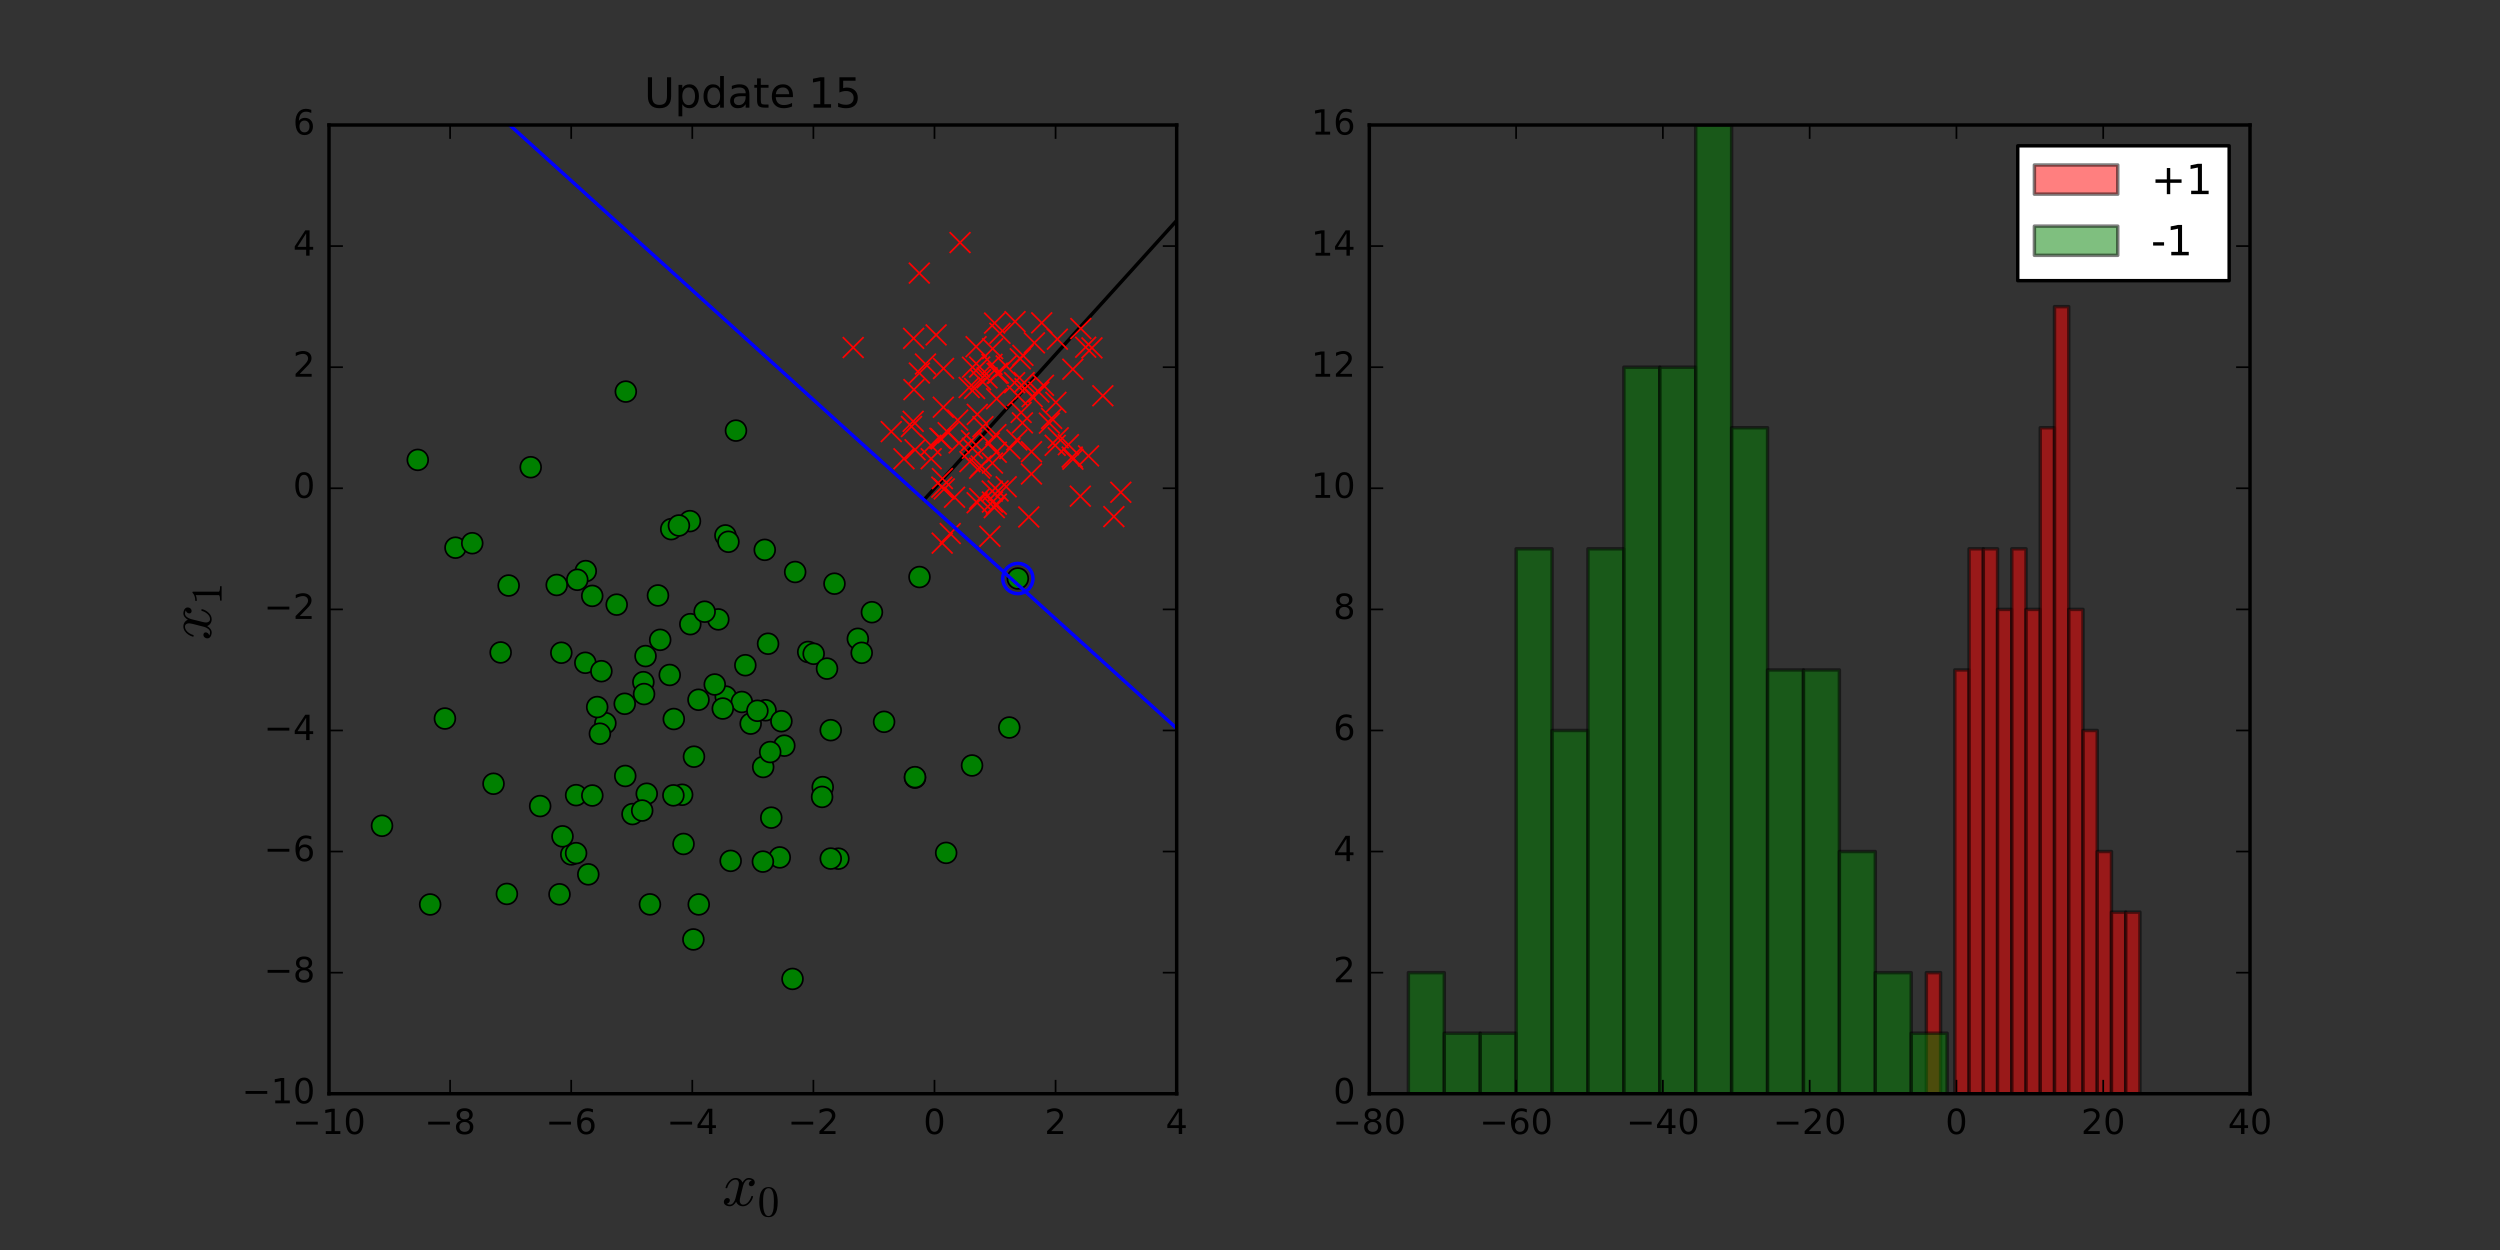 <?xml version="1.0" encoding="utf-8" standalone="no"?>
<!DOCTYPE svg PUBLIC "-//W3C//DTD SVG 1.1//EN"
  "http://www.w3.org/Graphics/SVG/1.1/DTD/svg11.dtd">
<!-- Created with matplotlib (http://matplotlib.org/) -->
<svg height="360pt" version="1.1" viewBox="0 0 720 360" width="720pt" xmlns="http://www.w3.org/2000/svg" xmlns:xlink="http://www.w3.org/1999/xlink">
 <rect x="0" y="0" width="720" height="360" fill="#333333" stroke="none"/>
 <defs>
  <style type="text/css">
*{stroke-linecap:butt;stroke-linejoin:round;stroke-miterlimit:100000;}
  </style>
 </defs>
 <g id="figure_1">
  <g id="patch_1">
   <path d="M 0 360 
L 720 360 
L 720 0 
L 0 0 
L 0 360 
z
" style="fill:none;"/>
  </g>
  <g id="axes_1">
   <g id="patch_2">
    <path d="M 94.756 315 
L 338.881 315 
L 338.881 36 
L 94.756 36 
L 94.756 315 
z
" style="fill:none;"/>
   </g>
   <g id="patch_3">
    <path clip-path="url(#p49ae81eedd)" d="M 293.137 170.967 
C 294.293 170.967 295.402 170.508 296.219 169.69 
C 297.037 168.873 297.496 167.764 297.496 166.607 
C 297.496 165.451 297.037 164.342 296.219 163.525 
C 295.402 162.707 294.293 162.248 293.137 162.248 
C 291.98 162.248 290.872 162.707 290.054 163.525 
C 289.237 164.342 288.777 165.451 288.777 166.607 
C 288.777 167.764 289.237 168.873 290.054 169.69 
C 290.872 170.508 291.98 170.967 293.137 170.967 
L 293.137 170.967 
z
" style="fill:none;stroke:#0000ff;stroke-linejoin:miter;"/>
   </g>
   <g id="patch_4">
    <path clip-path="url(#p49ae81eedd)" d="M 348.363 53.032 
L 346.147 58.081 
L 344.86 56.917 
L 266.124 143.962 
L 266.111 143.95 
L 344.847 56.906 
L 343.561 55.742 
z
" style="fill:#0000ff;stroke:#000000;stroke-linejoin:miter;"/>
   </g>
   <g id="line2d_1">
    <defs>
     <path d="M -3 3 
L 3 -3 
M -3 -3 
L 3 3 
" id="mc06a2bb509" style="stroke:#ff0000;stroke-width:0.5;"/>
    </defs>
    <g clip-path="url(#p49ae81eedd)">
     <use style="fill:#ff0000;stroke:#ff0000;stroke-width:0.5;" x="290.838" xlink:href="#mc06a2bb509" y="129.207"/>
     <use style="fill:#ff0000;stroke:#ff0000;stroke-width:0.5;" x="262.994" xlink:href="#mc06a2bb509" y="121.344"/>
     <use style="fill:#ff0000;stroke:#ff0000;stroke-width:0.5;" x="256.676" xlink:href="#mc06a2bb509" y="124.299"/>
     <use style="fill:#ff0000;stroke:#ff0000;stroke-width:0.5;" x="285.814" xlink:href="#mc06a2bb509" y="144.582"/>
     <use style="fill:#ff0000;stroke:#ff0000;stroke-width:0.5;" x="286.93" xlink:href="#mc06a2bb509" y="130.247"/>
     <use style="fill:#ff0000;stroke:#ff0000;stroke-width:0.5;" x="282.156" xlink:href="#mc06a2bb509" y="143.584"/>
     <use style="fill:#ff0000;stroke:#ff0000;stroke-width:0.5;" x="287.509" xlink:href="#mc06a2bb509" y="107.445"/>
     <use style="fill:#ff0000;stroke:#ff0000;stroke-width:0.5;" x="274.903" xlink:href="#mc06a2bb509" y="143.207"/>
     <use style="fill:#ff0000;stroke:#ff0000;stroke-width:0.5;" x="279.793" xlink:href="#mc06a2bb509" y="126.876"/>
     <use style="fill:#ff0000;stroke:#ff0000;stroke-width:0.5;" x="268.092" xlink:href="#mc06a2bb509" y="128.248"/>
     <use style="fill:#ff0000;stroke:#ff0000;stroke-width:0.5;" x="295.207" xlink:href="#mc06a2bb509" y="111.949"/>
     <use style="fill:#ff0000;stroke:#ff0000;stroke-width:0.5;" x="279.116" xlink:href="#mc06a2bb509" y="111.602"/>
     <use style="fill:#ff0000;stroke:#ff0000;stroke-width:0.5;" x="264.787" xlink:href="#mc06a2bb509" y="107.448"/>
     <use style="fill:#ff0000;stroke:#ff0000;stroke-width:0.5;" x="263.124" xlink:href="#mc06a2bb509" y="97.443"/>
     <use style="fill:#ff0000;stroke:#ff0000;stroke-width:0.5;" x="279.332" xlink:href="#mc06a2bb509" y="132.955"/>
     <use style="fill:#ff0000;stroke:#ff0000;stroke-width:0.5;" x="289.782" xlink:href="#mc06a2bb509" y="105.393"/>
     <use style="fill:#ff0000;stroke:#ff0000;stroke-width:0.5;" x="264.76" xlink:href="#mc06a2bb509" y="78.654"/>
     <use style="fill:#ff0000;stroke:#ff0000;stroke-width:0.5;" x="263.534" xlink:href="#mc06a2bb509" y="129.526"/>
     <use style="fill:#ff0000;stroke:#ff0000;stroke-width:0.5;" x="262.509" xlink:href="#mc06a2bb509" y="122.829"/>
     <use style="fill:#ff0000;stroke:#ff0000;stroke-width:0.5;" x="297.905" xlink:href="#mc06a2bb509" y="98.742"/>
     <use style="fill:#ff0000;stroke:#ff0000;stroke-width:0.5;" x="299.183" xlink:href="#mc06a2bb509" y="112.916"/>
     <use style="fill:#ff0000;stroke:#ff0000;stroke-width:0.5;" x="282.386" xlink:href="#mc06a2bb509" y="109.352"/>
     <use style="fill:#ff0000;stroke:#ff0000;stroke-width:0.5;" x="276.493" xlink:href="#mc06a2bb509" y="69.856"/>
     <use style="fill:#ff0000;stroke:#ff0000;stroke-width:0.5;" x="293.101" xlink:href="#mc06a2bb509" y="113.943"/>
     <use style="fill:#ff0000;stroke:#ff0000;stroke-width:0.5;" x="286.819" xlink:href="#mc06a2bb509" y="125.177"/>
     <use style="fill:#ff0000;stroke:#ff0000;stroke-width:0.5;" x="268.176" xlink:href="#mc06a2bb509" y="132.114"/>
     <use style="fill:#ff0000;stroke:#ff0000;stroke-width:0.5;" x="285.08" xlink:href="#mc06a2bb509" y="154.45"/>
     <use style="fill:#ff0000;stroke:#ff0000;stroke-width:0.5;" x="270.685" xlink:href="#mc06a2bb509" y="126.215"/>
     <use style="fill:#ff0000;stroke:#ff0000;stroke-width:0.5;" x="308.792" xlink:href="#mc06a2bb509" y="131.637"/>
     <use style="fill:#ff0000;stroke:#ff0000;stroke-width:0.5;" x="311.28" xlink:href="#mc06a2bb509" y="94.626"/>
     <use style="fill:#ff0000;stroke:#ff0000;stroke-width:0.5;" x="314.478" xlink:href="#mc06a2bb509" y="100.197"/>
     <use style="fill:#ff0000;stroke:#ff0000;stroke-width:0.5;" x="263.21" xlink:href="#mc06a2bb509" y="112.207"/>
     <use style="fill:#ff0000;stroke:#ff0000;stroke-width:0.5;" x="273.668" xlink:href="#mc06a2bb509" y="153.659"/>
     <use style="fill:#ff0000;stroke:#ff0000;stroke-width:0.5;" x="289.781" xlink:href="#mc06a2bb509" y="140.191"/>
     <use style="fill:#ff0000;stroke:#ff0000;stroke-width:0.5;" x="271.672" xlink:href="#mc06a2bb509" y="117.286"/>
     <use style="fill:#ff0000;stroke:#ff0000;stroke-width:0.5;" x="282.138" xlink:href="#mc06a2bb509" y="134.828"/>
     <use style="fill:#ff0000;stroke:#ff0000;stroke-width:0.5;" x="308.973" xlink:href="#mc06a2bb509" y="106.335"/>
     <use style="fill:#ff0000;stroke:#ff0000;stroke-width:0.5;" x="304.755" xlink:href="#mc06a2bb509" y="126.086"/>
     <use style="fill:#ff0000;stroke:#ff0000;stroke-width:0.5;" x="292.206" xlink:href="#mc06a2bb509" y="110.21"/>
     <use style="fill:#ff0000;stroke:#ff0000;stroke-width:0.5;" x="302.229" xlink:href="#mc06a2bb509" y="121.869"/>
     <use style="fill:#ff0000;stroke:#ff0000;stroke-width:0.5;" x="271.735" xlink:href="#mc06a2bb509" y="106.119"/>
     <use style="fill:#ff0000;stroke:#ff0000;stroke-width:0.5;" x="271.931" xlink:href="#mc06a2bb509" y="140.81"/>
     <use style="fill:#ff0000;stroke:#ff0000;stroke-width:0.5;" x="271.348" xlink:href="#mc06a2bb509" y="156.424"/>
     <use style="fill:#ff0000;stroke:#ff0000;stroke-width:0.5;" x="281.458" xlink:href="#mc06a2bb509" y="119.339"/>
     <use style="fill:#ff0000;stroke:#ff0000;stroke-width:0.5;" x="280.691" xlink:href="#mc06a2bb509" y="111.888"/>
     <use style="fill:#ff0000;stroke:#ff0000;stroke-width:0.5;" x="294.969" xlink:href="#mc06a2bb509" y="110.179"/>
     <use style="fill:#ff0000;stroke:#ff0000;stroke-width:0.5;" x="286.954" xlink:href="#mc06a2bb509" y="145.2"/>
     <use style="fill:#ff0000;stroke:#ff0000;stroke-width:0.5;" x="284.265" xlink:href="#mc06a2bb509" y="108.834"/>
     <use style="fill:#ff0000;stroke:#ff0000;stroke-width:0.5;" x="300.515" xlink:href="#mc06a2bb509" y="110.966"/>
     <use style="fill:#ff0000;stroke:#ff0000;stroke-width:0.5;" x="294.457" xlink:href="#mc06a2bb509" y="121.789"/>
     <use style="fill:#ff0000;stroke:#ff0000;stroke-width:0.5;" x="269.603" xlink:href="#mc06a2bb509" y="96.456"/>
     <use style="fill:#ff0000;stroke:#ff0000;stroke-width:0.5;" x="313.495" xlink:href="#mc06a2bb509" y="131.299"/>
     <use style="fill:#ff0000;stroke:#ff0000;stroke-width:0.5;" x="287.981" xlink:href="#mc06a2bb509" y="96.002"/>
     <use style="fill:#ff0000;stroke:#ff0000;stroke-width:0.5;" x="311.127" xlink:href="#mc06a2bb509" y="142.895"/>
     <use style="fill:#ff0000;stroke:#ff0000;stroke-width:0.5;" x="286.452" xlink:href="#mc06a2bb509" y="93.045"/>
     <use style="fill:#ff0000;stroke:#ff0000;stroke-width:0.5;" x="286.351" xlink:href="#mc06a2bb509" y="146.187"/>
     <use style="fill:#ff0000;stroke:#ff0000;stroke-width:0.5;" x="271.402" xlink:href="#mc06a2bb509" y="137.832"/>
     <use style="fill:#ff0000;stroke:#ff0000;stroke-width:0.5;" x="285.883" xlink:href="#mc06a2bb509" y="100.419"/>
     <use style="fill:#ff0000;stroke:#ff0000;stroke-width:0.5;" x="273.067" xlink:href="#mc06a2bb509" y="124.618"/>
     <use style="fill:#ff0000;stroke:#ff0000;stroke-width:0.5;" x="284.87" xlink:href="#mc06a2bb509" y="127.6"/>
     <use style="fill:#ff0000;stroke:#ff0000;stroke-width:0.5;" x="275.825" xlink:href="#mc06a2bb509" y="120.989"/>
     <use style="fill:#ff0000;stroke:#ff0000;stroke-width:0.5;" x="283.079" xlink:href="#mc06a2bb509" y="122.877"/>
     <use style="fill:#ff0000;stroke:#ff0000;stroke-width:0.5;" x="287.161" xlink:href="#mc06a2bb509" y="107.515"/>
     <use style="fill:#ff0000;stroke:#ff0000;stroke-width:0.5;" x="282.585" xlink:href="#mc06a2bb509" y="134.203"/>
     <use style="fill:#ff0000;stroke:#ff0000;stroke-width:0.5;" x="280.07" xlink:href="#mc06a2bb509" y="129.11"/>
     <use style="fill:#ff0000;stroke:#ff0000;stroke-width:0.5;" x="303.894" xlink:href="#mc06a2bb509" y="128.257"/>
     <use style="fill:#ff0000;stroke:#ff0000;stroke-width:0.5;" x="292.858" xlink:href="#mc06a2bb509" y="126.697"/>
     <use style="fill:#ff0000;stroke:#ff0000;stroke-width:0.5;" x="292.329" xlink:href="#mc06a2bb509" y="92.633"/>
     <use style="fill:#ff0000;stroke:#ff0000;stroke-width:0.5;" x="285.69" xlink:href="#mc06a2bb509" y="104.939"/>
     <use style="fill:#ff0000;stroke:#ff0000;stroke-width:0.5;" x="300.009" xlink:href="#mc06a2bb509" y="92.979"/>
     <use style="fill:#ff0000;stroke:#ff0000;stroke-width:0.5;" x="276.226" xlink:href="#mc06a2bb509" y="127.561"/>
     <use style="fill:#ff0000;stroke:#ff0000;stroke-width:0.5;" x="304.098" xlink:href="#mc06a2bb509" y="115.874"/>
     <use style="fill:#ff0000;stroke:#ff0000;stroke-width:0.5;" x="287.448" xlink:href="#mc06a2bb509" y="141.392"/>
     <use style="fill:#ff0000;stroke:#ff0000;stroke-width:0.5;" x="285.756" xlink:href="#mc06a2bb509" y="141.431"/>
     <use style="fill:#ff0000;stroke:#ff0000;stroke-width:0.5;" x="281.11" xlink:href="#mc06a2bb509" y="99.849"/>
     <use style="fill:#ff0000;stroke:#ff0000;stroke-width:0.5;" x="294.079" xlink:href="#mc06a2bb509" y="118.782"/>
     <use style="fill:#ff0000;stroke:#ff0000;stroke-width:0.5;" x="282.137" xlink:href="#mc06a2bb509" y="105.707"/>
     <use style="fill:#ff0000;stroke:#ff0000;stroke-width:0.5;" x="294.597" xlink:href="#mc06a2bb509" y="102.346"/>
     <use style="fill:#ff0000;stroke:#ff0000;stroke-width:0.5;" x="304.518" xlink:href="#mc06a2bb509" y="97.681"/>
     <use style="fill:#ff0000;stroke:#ff0000;stroke-width:0.5;" x="281.409" xlink:href="#mc06a2bb509" y="144.787"/>
     <use style="fill:#ff0000;stroke:#ff0000;stroke-width:0.5;" x="297.247" xlink:href="#mc06a2bb509" y="114.238"/>
     <use style="fill:#ff0000;stroke:#ff0000;stroke-width:0.5;" x="307.694" xlink:href="#mc06a2bb509" y="128.065"/>
     <use style="fill:#ff0000;stroke:#ff0000;stroke-width:0.5;" x="287.023" xlink:href="#mc06a2bb509" y="114.84"/>
     <use style="fill:#ff0000;stroke:#ff0000;stroke-width:0.5;" x="320.79" xlink:href="#mc06a2bb509" y="148.785"/>
     <use style="fill:#ff0000;stroke:#ff0000;stroke-width:0.5;" x="293.839" xlink:href="#mc06a2bb509" y="103.332"/>
     <use style="fill:#ff0000;stroke:#ff0000;stroke-width:0.5;" x="285.827" xlink:href="#mc06a2bb509" y="133.371"/>
     <use style="fill:#ff0000;stroke:#ff0000;stroke-width:0.5;" x="271.244" xlink:href="#mc06a2bb509" y="140.297"/>
     <use style="fill:#ff0000;stroke:#ff0000;stroke-width:0.5;" x="266.539" xlink:href="#mc06a2bb509" y="104.844"/>
     <use style="fill:#ff0000;stroke:#ff0000;stroke-width:0.5;" x="297.068" xlink:href="#mc06a2bb509" y="130.088"/>
     <use style="fill:#ff0000;stroke:#ff0000;stroke-width:0.5;" x="312.671" xlink:href="#mc06a2bb509" y="99.999"/>
     <use style="fill:#ff0000;stroke:#ff0000;stroke-width:0.5;" x="296.284" xlink:href="#mc06a2bb509" y="148.89"/>
     <use style="fill:#ff0000;stroke:#ff0000;stroke-width:0.5;" x="297.059" xlink:href="#mc06a2bb509" y="136.505"/>
     <use style="fill:#ff0000;stroke:#ff0000;stroke-width:0.5;" x="322.79" xlink:href="#mc06a2bb509" y="141.768"/>
     <use style="fill:#ff0000;stroke:#ff0000;stroke-width:0.5;" x="271.052" xlink:href="#mc06a2bb509" y="126.393"/>
     <use style="fill:#ff0000;stroke:#ff0000;stroke-width:0.5;" x="280.09" xlink:href="#mc06a2bb509" y="105.764"/>
     <use style="fill:#ff0000;stroke:#ff0000;stroke-width:0.5;" x="302.877" xlink:href="#mc06a2bb509" y="120.51"/>
     <use style="fill:#ff0000;stroke:#ff0000;stroke-width:0.5;" x="260.34" xlink:href="#mc06a2bb509" y="132.13"/>
     <use style="fill:#ff0000;stroke:#ff0000;stroke-width:0.5;" x="308.993" xlink:href="#mc06a2bb509" y="132.236"/>
     <use style="fill:#ff0000;stroke:#ff0000;stroke-width:0.5;" x="245.716" xlink:href="#mc06a2bb509" y="100.091"/>
     <use style="fill:#ff0000;stroke:#ff0000;stroke-width:0.5;" x="317.617" xlink:href="#mc06a2bb509" y="113.976"/>
    </g>
   </g>
   <g id="line2d_2">
    <defs>
     <path d="M 0 3 
C 0.796 3 1.559 2.684 2.121 2.121 
C 2.684 1.559 3 0.796 3 0 
C 3 -0.796 2.684 -1.559 2.121 -2.121 
C 1.559 -2.684 0.796 -3 0 -3 
C -0.796 -3 -1.559 -2.684 -2.121 -2.121 
C -2.684 -1.559 -3 -0.796 -3 0 
C -3 0.796 -2.684 1.559 -2.121 2.121 
C -1.559 2.684 -0.796 3 0 3 
z
" id="m5d8ce34bbf" style="stroke:#000000;stroke-width:0.5;"/>
    </defs>
    <g clip-path="url(#p49ae81eedd)">
     <use style="fill:#008000;stroke:#000000;stroke-width:0.5;" x="164.529" xlink:href="#m5d8ce34bbf" y="246.063"/>
     <use style="fill:#008000;stroke:#000000;stroke-width:0.5;" x="254.616" xlink:href="#m5d8ce34bbf" y="207.88"/>
     <use style="fill:#008000;stroke:#000000;stroke-width:0.5;" x="272.495" xlink:href="#m5d8ce34bbf" y="245.628"/>
     <use style="fill:#008000;stroke:#000000;stroke-width:0.5;" x="193.313" xlink:href="#m5d8ce34bbf" y="152.393"/>
     <use style="fill:#008000;stroke:#000000;stroke-width:0.5;" x="198.704" xlink:href="#m5d8ce34bbf" y="150.086"/>
     <use style="fill:#008000;stroke:#000000;stroke-width:0.5;" x="229.008" xlink:href="#m5d8ce34bbf" y="164.735"/>
     <use style="fill:#008000;stroke:#000000;stroke-width:0.5;" x="169.427" xlink:href="#m5d8ce34bbf" y="251.811"/>
     <use style="fill:#008000;stroke:#000000;stroke-width:0.5;" x="219.798" xlink:href="#m5d8ce34bbf" y="220.894"/>
     <use style="fill:#008000;stroke:#000000;stroke-width:0.5;" x="161.662" xlink:href="#m5d8ce34bbf" y="187.988"/>
     <use style="fill:#008000;stroke:#000000;stroke-width:0.5;" x="174.352" xlink:href="#m5d8ce34bbf" y="208.279"/>
     <use style="fill:#008000;stroke:#000000;stroke-width:0.5;" x="185.289" xlink:href="#m5d8ce34bbf" y="196.466"/>
     <use style="fill:#008000;stroke:#000000;stroke-width:0.5;" x="201.164" xlink:href="#m5d8ce34bbf" y="201.531"/>
     <use style="fill:#008000;stroke:#000000;stroke-width:0.5;" x="120.315" xlink:href="#m5d8ce34bbf" y="132.447"/>
     <use style="fill:#008000;stroke:#000000;stroke-width:0.5;" x="177.606" xlink:href="#m5d8ce34bbf" y="174.137"/>
     <use style="fill:#008000;stroke:#000000;stroke-width:0.5;" x="201.237" xlink:href="#m5d8ce34bbf" y="260.476"/>
     <use style="fill:#008000;stroke:#000000;stroke-width:0.5;" x="162.001" xlink:href="#m5d8ce34bbf" y="240.869"/>
     <use style="fill:#008000;stroke:#000000;stroke-width:0.5;" x="241.452" xlink:href="#m5d8ce34bbf" y="247.299"/>
     <use style="fill:#008000;stroke:#000000;stroke-width:0.5;" x="247.056" xlink:href="#m5d8ce34bbf" y="183.977"/>
     <use style="fill:#008000;stroke:#000000;stroke-width:0.5;" x="199.862" xlink:href="#m5d8ce34bbf" y="217.927"/>
     <use style="fill:#008000;stroke:#000000;stroke-width:0.5;" x="236.941" xlink:href="#m5d8ce34bbf" y="226.694"/>
     <use style="fill:#008000;stroke:#000000;stroke-width:0.5;" x="155.562" xlink:href="#m5d8ce34bbf" y="232.145"/>
     <use style="fill:#008000;stroke:#000000;stroke-width:0.5;" x="190.129" xlink:href="#m5d8ce34bbf" y="184.274"/>
     <use style="fill:#008000;stroke:#000000;stroke-width:0.5;" x="209.018" xlink:href="#m5d8ce34bbf" y="200.619"/>
     <use style="fill:#008000;stroke:#000000;stroke-width:0.5;" x="263.527" xlink:href="#m5d8ce34bbf" y="223.963"/>
     <use style="fill:#008000;stroke:#000000;stroke-width:0.5;" x="168.7" xlink:href="#m5d8ce34bbf" y="164.476"/>
     <use style="fill:#008000;stroke:#000000;stroke-width:0.5;" x="146.492" xlink:href="#m5d8ce34bbf" y="168.633"/>
     <use style="fill:#008000;stroke:#000000;stroke-width:0.5;" x="194.051" xlink:href="#m5d8ce34bbf" y="207.076"/>
     <use style="fill:#008000;stroke:#000000;stroke-width:0.5;" x="290.679" xlink:href="#m5d8ce34bbf" y="209.527"/>
     <use style="fill:#008000;stroke:#000000;stroke-width:0.5;" x="293.137" xlink:href="#m5d8ce34bbf" y="166.607"/>
     <use style="fill:#008000;stroke:#000000;stroke-width:0.5;" x="279.945" xlink:href="#m5d8ce34bbf" y="220.46"/>
     <use style="fill:#008000;stroke:#000000;stroke-width:0.5;" x="220.249" xlink:href="#m5d8ce34bbf" y="158.356"/>
     <use style="fill:#008000;stroke:#000000;stroke-width:0.5;" x="221.203" xlink:href="#m5d8ce34bbf" y="185.392"/>
     <use style="fill:#008000;stroke:#000000;stroke-width:0.5;" x="172.772" xlink:href="#m5d8ce34bbf" y="211.313"/>
     <use style="fill:#008000;stroke:#000000;stroke-width:0.5;" x="186.261" xlink:href="#m5d8ce34bbf" y="228.592"/>
     <use style="fill:#008000;stroke:#000000;stroke-width:0.5;" x="239.258" xlink:href="#m5d8ce34bbf" y="247.27"/>
     <use style="fill:#008000;stroke:#000000;stroke-width:0.5;" x="213.648" xlink:href="#m5d8ce34bbf" y="202.167"/>
     <use style="fill:#008000;stroke:#000000;stroke-width:0.5;" x="208.16" xlink:href="#m5d8ce34bbf" y="204.059"/>
     <use style="fill:#008000;stroke:#000000;stroke-width:0.5;" x="263.516" xlink:href="#m5d8ce34bbf" y="223.823"/>
     <use style="fill:#008000;stroke:#000000;stroke-width:0.5;" x="232.766" xlink:href="#m5d8ce34bbf" y="187.768"/>
     <use style="fill:#008000;stroke:#000000;stroke-width:0.5;" x="214.658" xlink:href="#m5d8ce34bbf" y="191.583"/>
     <use style="fill:#008000;stroke:#000000;stroke-width:0.5;" x="185.484" xlink:href="#m5d8ce34bbf" y="199.889"/>
     <use style="fill:#008000;stroke:#000000;stroke-width:0.5;" x="216.193" xlink:href="#m5d8ce34bbf" y="208.402"/>
     <use style="fill:#008000;stroke:#000000;stroke-width:0.5;" x="180.07" xlink:href="#m5d8ce34bbf" y="223.48"/>
     <use style="fill:#008000;stroke:#000000;stroke-width:0.5;" x="222.122" xlink:href="#m5d8ce34bbf" y="235.488"/>
     <use style="fill:#008000;stroke:#000000;stroke-width:0.5;" x="224.57" xlink:href="#m5d8ce34bbf" y="246.938"/>
     <use style="fill:#008000;stroke:#000000;stroke-width:0.5;" x="180.235" xlink:href="#m5d8ce34bbf" y="112.782"/>
     <use style="fill:#008000;stroke:#000000;stroke-width:0.5;" x="206.874" xlink:href="#m5d8ce34bbf" y="178.389"/>
     <use style="fill:#008000;stroke:#000000;stroke-width:0.5;" x="110.018" xlink:href="#m5d8ce34bbf" y="237.822"/>
     <use style="fill:#008000;stroke:#000000;stroke-width:0.5;" x="208.921" xlink:href="#m5d8ce34bbf" y="154.207"/>
     <use style="fill:#008000;stroke:#000000;stroke-width:0.5;" x="205.849" xlink:href="#m5d8ce34bbf" y="197.136"/>
     <use style="fill:#008000;stroke:#000000;stroke-width:0.5;" x="220.479" xlink:href="#m5d8ce34bbf" y="204.554"/>
     <use style="fill:#008000;stroke:#000000;stroke-width:0.5;" x="209.784" xlink:href="#m5d8ce34bbf" y="156.03"/>
     <use style="fill:#008000;stroke:#000000;stroke-width:0.5;" x="165.924" xlink:href="#m5d8ce34bbf" y="229.003"/>
     <use style="fill:#008000;stroke:#000000;stroke-width:0.5;" x="236.76" xlink:href="#m5d8ce34bbf" y="229.514"/>
     <use style="fill:#008000;stroke:#000000;stroke-width:0.5;" x="195.528" xlink:href="#m5d8ce34bbf" y="151.343"/>
     <use style="fill:#008000;stroke:#000000;stroke-width:0.5;" x="196.855" xlink:href="#m5d8ce34bbf" y="243.063"/>
     <use style="fill:#008000;stroke:#000000;stroke-width:0.5;" x="187.18" xlink:href="#m5d8ce34bbf" y="260.459"/>
     <use style="fill:#008000;stroke:#000000;stroke-width:0.5;" x="179.922" xlink:href="#m5d8ce34bbf" y="202.688"/>
     <use style="fill:#008000;stroke:#000000;stroke-width:0.5;" x="240.33" xlink:href="#m5d8ce34bbf" y="168.098"/>
     <use style="fill:#008000;stroke:#000000;stroke-width:0.5;" x="161.138" xlink:href="#m5d8ce34bbf" y="257.56"/>
     <use style="fill:#008000;stroke:#000000;stroke-width:0.5;" x="166.259" xlink:href="#m5d8ce34bbf" y="166.977"/>
     <use style="fill:#008000;stroke:#000000;stroke-width:0.5;" x="211.957" xlink:href="#m5d8ce34bbf" y="124.017"/>
     <use style="fill:#008000;stroke:#000000;stroke-width:0.5;" x="170.559" xlink:href="#m5d8ce34bbf" y="171.617"/>
     <use style="fill:#008000;stroke:#000000;stroke-width:0.5;" x="198.809" xlink:href="#m5d8ce34bbf" y="179.759"/>
     <use style="fill:#008000;stroke:#000000;stroke-width:0.5;" x="199.696" xlink:href="#m5d8ce34bbf" y="270.562"/>
     <use style="fill:#008000;stroke:#000000;stroke-width:0.5;" x="182.16" xlink:href="#m5d8ce34bbf" y="234.453"/>
     <use style="fill:#008000;stroke:#000000;stroke-width:0.5;" x="145.983" xlink:href="#m5d8ce34bbf" y="257.452"/>
     <use style="fill:#008000;stroke:#000000;stroke-width:0.5;" x="218.13" xlink:href="#m5d8ce34bbf" y="204.701"/>
     <use style="fill:#008000;stroke:#000000;stroke-width:0.5;" x="144.189" xlink:href="#m5d8ce34bbf" y="187.906"/>
     <use style="fill:#008000;stroke:#000000;stroke-width:0.5;" x="160.335" xlink:href="#m5d8ce34bbf" y="168.474"/>
     <use style="fill:#008000;stroke:#000000;stroke-width:0.5;" x="185.914" xlink:href="#m5d8ce34bbf" y="188.948"/>
     <use style="fill:#008000;stroke:#000000;stroke-width:0.5;" x="196.454" xlink:href="#m5d8ce34bbf" y="228.889"/>
     <use style="fill:#008000;stroke:#000000;stroke-width:0.5;" x="225.881" xlink:href="#m5d8ce34bbf" y="214.753"/>
     <use style="fill:#008000;stroke:#000000;stroke-width:0.5;" x="202.938" xlink:href="#m5d8ce34bbf" y="176.17"/>
     <use style="fill:#008000;stroke:#000000;stroke-width:0.5;" x="221.811" xlink:href="#m5d8ce34bbf" y="216.589"/>
     <use style="fill:#008000;stroke:#000000;stroke-width:0.5;" x="248.172" xlink:href="#m5d8ce34bbf" y="188.013"/>
     <use style="fill:#008000;stroke:#000000;stroke-width:0.5;" x="142.136" xlink:href="#m5d8ce34bbf" y="225.719"/>
     <use style="fill:#008000;stroke:#000000;stroke-width:0.5;" x="239.248" xlink:href="#m5d8ce34bbf" y="210.291"/>
     <use style="fill:#008000;stroke:#000000;stroke-width:0.5;" x="152.843" xlink:href="#m5d8ce34bbf" y="134.561"/>
     <use style="fill:#008000;stroke:#000000;stroke-width:0.5;" x="170.587" xlink:href="#m5d8ce34bbf" y="229.108"/>
     <use style="fill:#008000;stroke:#000000;stroke-width:0.5;" x="228.245" xlink:href="#m5d8ce34bbf" y="281.929"/>
     <use style="fill:#008000;stroke:#000000;stroke-width:0.5;" x="131.18" xlink:href="#m5d8ce34bbf" y="157.733"/>
     <use style="fill:#008000;stroke:#000000;stroke-width:0.5;" x="192.881" xlink:href="#m5d8ce34bbf" y="194.39"/>
     <use style="fill:#008000;stroke:#000000;stroke-width:0.5;" x="123.879" xlink:href="#m5d8ce34bbf" y="260.489"/>
     <use style="fill:#008000;stroke:#000000;stroke-width:0.5;" x="234.336" xlink:href="#m5d8ce34bbf" y="188.291"/>
     <use style="fill:#008000;stroke:#000000;stroke-width:0.5;" x="193.936" xlink:href="#m5d8ce34bbf" y="229.065"/>
     <use style="fill:#008000;stroke:#000000;stroke-width:0.5;" x="251.115" xlink:href="#m5d8ce34bbf" y="176.316"/>
     <use style="fill:#008000;stroke:#000000;stroke-width:0.5;" x="189.497" xlink:href="#m5d8ce34bbf" y="171.49"/>
     <use style="fill:#008000;stroke:#000000;stroke-width:0.5;" x="219.717" xlink:href="#m5d8ce34bbf" y="248.144"/>
     <use style="fill:#008000;stroke:#000000;stroke-width:0.5;" x="128.136" xlink:href="#m5d8ce34bbf" y="206.935"/>
     <use style="fill:#008000;stroke:#000000;stroke-width:0.5;" x="210.429" xlink:href="#m5d8ce34bbf" y="247.929"/>
     <use style="fill:#008000;stroke:#000000;stroke-width:0.5;" x="184.948" xlink:href="#m5d8ce34bbf" y="233.438"/>
     <use style="fill:#008000;stroke:#000000;stroke-width:0.5;" x="165.912" xlink:href="#m5d8ce34bbf" y="245.706"/>
     <use style="fill:#008000;stroke:#000000;stroke-width:0.5;" x="225.04" xlink:href="#m5d8ce34bbf" y="207.704"/>
     <use style="fill:#008000;stroke:#000000;stroke-width:0.5;" x="168.573" xlink:href="#m5d8ce34bbf" y="190.88"/>
     <use style="fill:#008000;stroke:#000000;stroke-width:0.5;" x="136.008" xlink:href="#m5d8ce34bbf" y="156.448"/>
     <use style="fill:#008000;stroke:#000000;stroke-width:0.5;" x="171.992" xlink:href="#m5d8ce34bbf" y="203.633"/>
     <use style="fill:#008000;stroke:#000000;stroke-width:0.5;" x="238.18" xlink:href="#m5d8ce34bbf" y="192.563"/>
     <use style="fill:#008000;stroke:#000000;stroke-width:0.5;" x="264.812" xlink:href="#m5d8ce34bbf" y="166.186"/>
     <use style="fill:#008000;stroke:#000000;stroke-width:0.5;" x="173.197" xlink:href="#m5d8ce34bbf" y="193.302"/>
    </g>
   </g>
   <g id="line2d_3">
    <path clip-path="url(#p49ae81eedd)" d="M 94.756 -11.05 
M 105.866 -1 
L 338.881 209.774 
" style="fill:none;stroke:#0000ff;stroke-linecap:square;"/>
   </g>
   <g id="patch_5">
    <path d="M 94.756 36 
L 338.881 36 
" style="fill:none;stroke:#000000;stroke-linecap:square;stroke-linejoin:miter;"/>
   </g>
   <g id="patch_6">
    <path d="M 94.756 315 
L 94.756 36 
" style="fill:none;stroke:#000000;stroke-linecap:square;stroke-linejoin:miter;"/>
   </g>
   <g id="patch_7">
    <path d="M 94.756 315 
L 338.881 315 
" style="fill:none;stroke:#000000;stroke-linecap:square;stroke-linejoin:miter;"/>
   </g>
   <g id="patch_8">
    <path d="M 338.881 315 
L 338.881 36 
" style="fill:none;stroke:#000000;stroke-linecap:square;stroke-linejoin:miter;"/>
   </g>
   <g id="matplotlib.axis_1">
    <g id="xtick_1">
     <g id="line2d_4">
      <defs>
       <path d="M 0 0 
L 0 -4 
" id="m4cae3f988d" style="stroke:#000000;stroke-width:0.5;"/>
      </defs>
      <g>
       <use style="stroke:#000000;stroke-width:0.5;" x="94.756" xlink:href="#m4cae3f988d" y="315.0"/>
      </g>
     </g>
     <g id="line2d_5">
      <defs>
       <path d="M 0 0 
L 0 4 
" id="med580fca43" style="stroke:#000000;stroke-width:0.5;"/>
      </defs>
      <g>
       <use style="stroke:#000000;stroke-width:0.5;" x="94.756" xlink:href="#med580fca43" y="36.0"/>
      </g>
     </g>
     <g id="text_1">
      <!-- −10 -->
      <defs>
       <path d="M 31.781 66.406 
Q 24.172 66.406 20.328 58.906 
Q 16.5 51.422 16.5 36.375 
Q 16.5 21.391 20.328 13.891 
Q 24.172 6.391 31.781 6.391 
Q 39.453 6.391 43.281 13.891 
Q 47.125 21.391 47.125 36.375 
Q 47.125 51.422 43.281 58.906 
Q 39.453 66.406 31.781 66.406 
M 31.781 74.219 
Q 44.047 74.219 50.516 64.516 
Q 56.984 54.828 56.984 36.375 
Q 56.984 17.969 50.516 8.266 
Q 44.047 -1.422 31.781 -1.422 
Q 19.531 -1.422 13.062 8.266 
Q 6.594 17.969 6.594 36.375 
Q 6.594 54.828 13.062 64.516 
Q 19.531 74.219 31.781 74.219 
" id="BitstreamVeraSans-Roman-30"/>
       <path d="M 10.594 35.5 
L 73.188 35.5 
L 73.188 27.203 
L 10.594 27.203 
z
" id="BitstreamVeraSans-Roman-2212"/>
       <path d="M 12.406 8.297 
L 28.516 8.297 
L 28.516 63.922 
L 10.984 60.406 
L 10.984 69.391 
L 28.422 72.906 
L 38.281 72.906 
L 38.281 8.297 
L 54.391 8.297 
L 54.391 0 
L 12.406 0 
z
" id="BitstreamVeraSans-Roman-31"/>
      </defs>
      <g transform="translate(84.203 326.598)scale(0.1 -0.1)">
       <use xlink:href="#BitstreamVeraSans-Roman-2212"/>
       <use x="83.789" xlink:href="#BitstreamVeraSans-Roman-31"/>
       <use x="147.412" xlink:href="#BitstreamVeraSans-Roman-30"/>
      </g>
     </g>
    </g>
    <g id="xtick_2">
     <g id="line2d_6">
      <g>
       <use style="stroke:#000000;stroke-width:0.5;" x="129.631" xlink:href="#m4cae3f988d" y="315.0"/>
      </g>
     </g>
     <g id="line2d_7">
      <g>
       <use style="stroke:#000000;stroke-width:0.5;" x="129.631" xlink:href="#med580fca43" y="36.0"/>
      </g>
     </g>
     <g id="text_2">
      <!-- −8 -->
      <defs>
       <path d="M 31.781 34.625 
Q 24.75 34.625 20.719 30.859 
Q 16.703 27.094 16.703 20.516 
Q 16.703 13.922 20.719 10.156 
Q 24.75 6.391 31.781 6.391 
Q 38.812 6.391 42.859 10.172 
Q 46.922 13.969 46.922 20.516 
Q 46.922 27.094 42.891 30.859 
Q 38.875 34.625 31.781 34.625 
M 21.922 38.812 
Q 15.578 40.375 12.031 44.719 
Q 8.5 49.078 8.5 55.328 
Q 8.5 64.062 14.719 69.141 
Q 20.953 74.219 31.781 74.219 
Q 42.672 74.219 48.875 69.141 
Q 55.078 64.062 55.078 55.328 
Q 55.078 49.078 51.531 44.719 
Q 48 40.375 41.703 38.812 
Q 48.828 37.156 52.797 32.312 
Q 56.781 27.484 56.781 20.516 
Q 56.781 9.906 50.312 4.234 
Q 43.844 -1.422 31.781 -1.422 
Q 19.734 -1.422 13.25 4.234 
Q 6.781 9.906 6.781 20.516 
Q 6.781 27.484 10.781 32.312 
Q 14.797 37.156 21.922 38.812 
M 18.312 54.391 
Q 18.312 48.734 21.844 45.562 
Q 25.391 42.391 31.781 42.391 
Q 38.141 42.391 41.719 45.562 
Q 45.312 48.734 45.312 54.391 
Q 45.312 60.062 41.719 63.234 
Q 38.141 66.406 31.781 66.406 
Q 25.391 66.406 21.844 63.234 
Q 18.312 60.062 18.312 54.391 
" id="BitstreamVeraSans-Roman-38"/>
      </defs>
      <g transform="translate(122.26 326.598)scale(0.1 -0.1)">
       <use xlink:href="#BitstreamVeraSans-Roman-2212"/>
       <use x="83.789" xlink:href="#BitstreamVeraSans-Roman-38"/>
      </g>
     </g>
    </g>
    <g id="xtick_3">
     <g id="line2d_8">
      <g>
       <use style="stroke:#000000;stroke-width:0.5;" x="164.506" xlink:href="#m4cae3f988d" y="315.0"/>
      </g>
     </g>
     <g id="line2d_9">
      <g>
       <use style="stroke:#000000;stroke-width:0.5;" x="164.506" xlink:href="#med580fca43" y="36.0"/>
      </g>
     </g>
     <g id="text_3">
      <!-- −6 -->
      <defs>
       <path d="M 33.016 40.375 
Q 26.375 40.375 22.484 35.828 
Q 18.609 31.297 18.609 23.391 
Q 18.609 15.531 22.484 10.953 
Q 26.375 6.391 33.016 6.391 
Q 39.656 6.391 43.531 10.953 
Q 47.406 15.531 47.406 23.391 
Q 47.406 31.297 43.531 35.828 
Q 39.656 40.375 33.016 40.375 
M 52.594 71.297 
L 52.594 62.312 
Q 48.875 64.062 45.094 64.984 
Q 41.312 65.922 37.594 65.922 
Q 27.828 65.922 22.672 59.328 
Q 17.531 52.734 16.797 39.406 
Q 19.672 43.656 24.016 45.922 
Q 28.375 48.188 33.594 48.188 
Q 44.578 48.188 50.953 41.516 
Q 57.328 34.859 57.328 23.391 
Q 57.328 12.156 50.688 5.359 
Q 44.047 -1.422 33.016 -1.422 
Q 20.359 -1.422 13.672 8.266 
Q 6.984 17.969 6.984 36.375 
Q 6.984 53.656 15.188 63.938 
Q 23.391 74.219 37.203 74.219 
Q 40.922 74.219 44.703 73.484 
Q 48.484 72.75 52.594 71.297 
" id="BitstreamVeraSans-Roman-36"/>
      </defs>
      <g transform="translate(157.135 326.598)scale(0.1 -0.1)">
       <use xlink:href="#BitstreamVeraSans-Roman-2212"/>
       <use x="83.789" xlink:href="#BitstreamVeraSans-Roman-36"/>
      </g>
     </g>
    </g>
    <g id="xtick_4">
     <g id="line2d_10">
      <g>
       <use style="stroke:#000000;stroke-width:0.5;" x="199.381" xlink:href="#m4cae3f988d" y="315.0"/>
      </g>
     </g>
     <g id="line2d_11">
      <g>
       <use style="stroke:#000000;stroke-width:0.5;" x="199.381" xlink:href="#med580fca43" y="36.0"/>
      </g>
     </g>
     <g id="text_4">
      <!-- −4 -->
      <defs>
       <path d="M 37.797 64.312 
L 12.891 25.391 
L 37.797 25.391 
z
M 35.203 72.906 
L 47.609 72.906 
L 47.609 25.391 
L 58.016 25.391 
L 58.016 17.188 
L 47.609 17.188 
L 47.609 0 
L 37.797 0 
L 37.797 17.188 
L 4.891 17.188 
L 4.891 26.703 
z
" id="BitstreamVeraSans-Roman-34"/>
      </defs>
      <g transform="translate(192.01 326.598)scale(0.1 -0.1)">
       <use xlink:href="#BitstreamVeraSans-Roman-2212"/>
       <use x="83.789" xlink:href="#BitstreamVeraSans-Roman-34"/>
      </g>
     </g>
    </g>
    <g id="xtick_5">
     <g id="line2d_12">
      <g>
       <use style="stroke:#000000;stroke-width:0.5;" x="234.256" xlink:href="#m4cae3f988d" y="315.0"/>
      </g>
     </g>
     <g id="line2d_13">
      <g>
       <use style="stroke:#000000;stroke-width:0.5;" x="234.256" xlink:href="#med580fca43" y="36.0"/>
      </g>
     </g>
     <g id="text_5">
      <!-- −2 -->
      <defs>
       <path d="M 19.188 8.297 
L 53.609 8.297 
L 53.609 0 
L 7.328 0 
L 7.328 8.297 
Q 12.938 14.109 22.625 23.891 
Q 32.328 33.688 34.812 36.531 
Q 39.547 41.844 41.422 45.531 
Q 43.312 49.219 43.312 52.781 
Q 43.312 58.594 39.234 62.25 
Q 35.156 65.922 28.609 65.922 
Q 23.969 65.922 18.812 64.312 
Q 13.672 62.703 7.812 59.422 
L 7.812 69.391 
Q 13.766 71.781 18.938 73 
Q 24.125 74.219 28.422 74.219 
Q 39.75 74.219 46.484 68.547 
Q 53.219 62.891 53.219 53.422 
Q 53.219 48.922 51.531 44.891 
Q 49.859 40.875 45.406 35.406 
Q 44.188 33.984 37.641 27.219 
Q 31.109 20.453 19.188 8.297 
" id="BitstreamVeraSans-Roman-32"/>
      </defs>
      <g transform="translate(226.885 326.598)scale(0.1 -0.1)">
       <use xlink:href="#BitstreamVeraSans-Roman-2212"/>
       <use x="83.789" xlink:href="#BitstreamVeraSans-Roman-32"/>
      </g>
     </g>
    </g>
    <g id="xtick_6">
     <g id="line2d_14">
      <g>
       <use style="stroke:#000000;stroke-width:0.5;" x="269.131" xlink:href="#m4cae3f988d" y="315.0"/>
      </g>
     </g>
     <g id="line2d_15">
      <g>
       <use style="stroke:#000000;stroke-width:0.5;" x="269.131" xlink:href="#med580fca43" y="36.0"/>
      </g>
     </g>
     <g id="text_6">
      <!-- 0 -->
      <g transform="translate(265.949 326.598)scale(0.1 -0.1)">
       <use xlink:href="#BitstreamVeraSans-Roman-30"/>
      </g>
     </g>
    </g>
    <g id="xtick_7">
     <g id="line2d_16">
      <g>
       <use style="stroke:#000000;stroke-width:0.5;" x="304.006" xlink:href="#m4cae3f988d" y="315.0"/>
      </g>
     </g>
     <g id="line2d_17">
      <g>
       <use style="stroke:#000000;stroke-width:0.5;" x="304.006" xlink:href="#med580fca43" y="36.0"/>
      </g>
     </g>
     <g id="text_7">
      <!-- 2 -->
      <g transform="translate(300.824 326.598)scale(0.1 -0.1)">
       <use xlink:href="#BitstreamVeraSans-Roman-32"/>
      </g>
     </g>
    </g>
    <g id="xtick_8">
     <g id="line2d_18">
      <g>
       <use style="stroke:#000000;stroke-width:0.5;" x="338.881" xlink:href="#m4cae3f988d" y="315.0"/>
      </g>
     </g>
     <g id="line2d_19">
      <g>
       <use style="stroke:#000000;stroke-width:0.5;" x="338.881" xlink:href="#med580fca43" y="36.0"/>
      </g>
     </g>
     <g id="text_8">
      <!-- 4 -->
      <g transform="translate(335.699 326.598)scale(0.1 -0.1)">
       <use xlink:href="#BitstreamVeraSans-Roman-34"/>
      </g>
     </g>
    </g>
    <g id="text_9">
     <!-- $x_0$ -->
     <defs>
      <path d="M 7.812 2.875 
Q 9.578 1.516 12.797 1.516 
Q 15.922 1.516 18.312 4.516 
Q 20.703 7.516 21.578 11.078 
L 26.125 28.812 
Q 27.203 33.641 27.203 35.406 
Q 27.203 37.891 25.812 39.75 
Q 24.422 41.609 21.922 41.609 
Q 18.75 41.609 15.969 39.625 
Q 13.188 37.641 11.281 34.594 
Q 9.375 31.547 8.594 28.422 
Q 8.406 27.781 7.812 27.781 
L 6.594 27.781 
Q 5.812 27.781 5.812 28.719 
L 5.812 29 
Q 6.781 32.719 9.125 36.25 
Q 11.469 39.797 14.859 41.984 
Q 18.266 44.188 22.125 44.188 
Q 25.781 44.188 28.734 42.234 
Q 31.688 40.281 32.906 36.922 
Q 34.625 39.984 37.281 42.078 
Q 39.938 44.188 43.109 44.188 
Q 45.266 44.188 47.5 43.422 
Q 49.75 42.672 51.172 41.109 
Q 52.594 39.547 52.594 37.203 
Q 52.594 34.672 50.953 32.828 
Q 49.312 31 46.781 31 
Q 45.172 31 44.094 32.031 
Q 43.016 33.062 43.016 34.625 
Q 43.016 36.719 44.453 38.297 
Q 45.906 39.891 47.906 40.188 
Q 46.094 41.609 42.922 41.609 
Q 39.703 41.609 37.328 38.625 
Q 34.969 35.641 33.984 31.984 
L 29.594 14.312 
Q 28.516 10.297 28.516 7.719 
Q 28.516 5.172 29.953 3.344 
Q 31.391 1.516 33.797 1.516 
Q 38.484 1.516 42.156 5.641 
Q 45.844 9.766 47.016 14.703 
Q 47.219 15.281 47.797 15.281 
L 49.031 15.281 
Q 49.422 15.281 49.656 15.016 
Q 49.906 14.75 49.906 14.406 
Q 49.906 14.312 49.812 14.109 
Q 48.391 8.156 43.844 3.516 
Q 39.312 -1.125 33.594 -1.125 
Q 29.938 -1.125 26.984 0.844 
Q 24.031 2.828 22.797 6.203 
Q 21.234 3.266 18.469 1.062 
Q 15.719 -1.125 12.594 -1.125 
Q 10.453 -1.125 8.172 -0.359 
Q 5.906 0.391 4.484 1.953 
Q 3.078 3.516 3.078 5.906 
Q 3.078 8.25 4.703 10.172 
Q 6.344 12.109 8.797 12.109 
Q 10.453 12.109 11.578 11.109 
Q 12.703 10.109 12.703 8.5 
Q 12.703 6.391 11.297 4.828 
Q 9.906 3.266 7.812 2.875 
" id="Cmmi10-78"/>
      <path d="M 25 -2.203 
Q 12.75 -2.203 8.328 7.875 
Q 3.906 17.969 3.906 31.891 
Q 3.906 40.578 5.484 48.234 
Q 7.078 55.906 11.781 61.25 
Q 16.5 66.609 25 66.609 
Q 31.594 66.609 35.781 63.375 
Q 39.984 60.156 42.188 55.047 
Q 44.391 49.953 45.188 44.109 
Q 46 38.281 46 31.891 
Q 46 23.297 44.406 15.797 
Q 42.828 8.297 38.188 3.047 
Q 33.547 -2.203 25 -2.203 
M 25 0.391 
Q 30.562 0.391 33.297 6.094 
Q 36.031 11.812 36.672 18.75 
Q 37.312 25.688 37.312 33.5 
Q 37.312 41.016 36.672 47.359 
Q 36.031 53.719 33.312 58.859 
Q 30.609 64.016 25 64.016 
Q 19.344 64.016 16.609 58.828 
Q 13.875 53.656 13.234 47.328 
Q 12.594 41.016 12.594 33.5 
Q 12.594 27.938 12.859 23 
Q 13.141 18.062 14.312 12.812 
Q 15.484 7.562 18.094 3.969 
Q 20.703 0.391 25 0.391 
" id="Cmr10-30"/>
     </defs>
     <g transform="translate(207.908 347.355)scale(0.18 -0.18)">
      <use transform="translate(0.0 0.812)" xlink:href="#Cmmi10-78"/>
      <use transform="translate(57.08 -16.194)scale(0.7)" xlink:href="#Cmr10-30"/>
     </g>
    </g>
   </g>
   <g id="matplotlib.axis_2">
    <g id="ytick_1">
     <g id="line2d_20">
      <defs>
       <path d="M 0 0 
L 4 0 
" id="m2d082b5653" style="stroke:#000000;stroke-width:0.5;"/>
      </defs>
      <g>
       <use style="stroke:#000000;stroke-width:0.5;" x="94.756" xlink:href="#m2d082b5653" y="315.0"/>
      </g>
     </g>
     <g id="line2d_21">
      <defs>
       <path d="M 0 0 
L -4 0 
" id="md6f57f0ad4" style="stroke:#000000;stroke-width:0.5;"/>
      </defs>
      <g>
       <use style="stroke:#000000;stroke-width:0.5;" x="338.881" xlink:href="#md6f57f0ad4" y="315.0"/>
      </g>
     </g>
     <g id="text_10">
      <!-- −10 -->
      <g transform="translate(69.651 317.759)scale(0.1 -0.1)">
       <use xlink:href="#BitstreamVeraSans-Roman-2212"/>
       <use x="83.789" xlink:href="#BitstreamVeraSans-Roman-31"/>
       <use x="147.412" xlink:href="#BitstreamVeraSans-Roman-30"/>
      </g>
     </g>
    </g>
    <g id="ytick_2">
     <g id="line2d_22">
      <g>
       <use style="stroke:#000000;stroke-width:0.5;" x="94.756" xlink:href="#m2d082b5653" y="280.125"/>
      </g>
     </g>
     <g id="line2d_23">
      <g>
       <use style="stroke:#000000;stroke-width:0.5;" x="338.881" xlink:href="#md6f57f0ad4" y="280.125"/>
      </g>
     </g>
     <g id="text_11">
      <!-- −8 -->
      <g transform="translate(76.013 282.884)scale(0.1 -0.1)">
       <use xlink:href="#BitstreamVeraSans-Roman-2212"/>
       <use x="83.789" xlink:href="#BitstreamVeraSans-Roman-38"/>
      </g>
     </g>
    </g>
    <g id="ytick_3">
     <g id="line2d_24">
      <g>
       <use style="stroke:#000000;stroke-width:0.5;" x="94.756" xlink:href="#m2d082b5653" y="245.25"/>
      </g>
     </g>
     <g id="line2d_25">
      <g>
       <use style="stroke:#000000;stroke-width:0.5;" x="338.881" xlink:href="#md6f57f0ad4" y="245.25"/>
      </g>
     </g>
     <g id="text_12">
      <!-- −6 -->
      <g transform="translate(76.013 248.009)scale(0.1 -0.1)">
       <use xlink:href="#BitstreamVeraSans-Roman-2212"/>
       <use x="83.789" xlink:href="#BitstreamVeraSans-Roman-36"/>
      </g>
     </g>
    </g>
    <g id="ytick_4">
     <g id="line2d_26">
      <g>
       <use style="stroke:#000000;stroke-width:0.5;" x="94.756" xlink:href="#m2d082b5653" y="210.375"/>
      </g>
     </g>
     <g id="line2d_27">
      <g>
       <use style="stroke:#000000;stroke-width:0.5;" x="338.881" xlink:href="#md6f57f0ad4" y="210.375"/>
      </g>
     </g>
     <g id="text_13">
      <!-- −4 -->
      <g transform="translate(76.013 213.134)scale(0.1 -0.1)">
       <use xlink:href="#BitstreamVeraSans-Roman-2212"/>
       <use x="83.789" xlink:href="#BitstreamVeraSans-Roman-34"/>
      </g>
     </g>
    </g>
    <g id="ytick_5">
     <g id="line2d_28">
      <g>
       <use style="stroke:#000000;stroke-width:0.5;" x="94.756" xlink:href="#m2d082b5653" y="175.5"/>
      </g>
     </g>
     <g id="line2d_29">
      <g>
       <use style="stroke:#000000;stroke-width:0.5;" x="338.881" xlink:href="#md6f57f0ad4" y="175.5"/>
      </g>
     </g>
     <g id="text_14">
      <!-- −2 -->
      <g transform="translate(76.013 178.259)scale(0.1 -0.1)">
       <use xlink:href="#BitstreamVeraSans-Roman-2212"/>
       <use x="83.789" xlink:href="#BitstreamVeraSans-Roman-32"/>
      </g>
     </g>
    </g>
    <g id="ytick_6">
     <g id="line2d_30">
      <g>
       <use style="stroke:#000000;stroke-width:0.5;" x="94.756" xlink:href="#m2d082b5653" y="140.625"/>
      </g>
     </g>
     <g id="line2d_31">
      <g>
       <use style="stroke:#000000;stroke-width:0.5;" x="338.881" xlink:href="#md6f57f0ad4" y="140.625"/>
      </g>
     </g>
     <g id="text_15">
      <!-- 0 -->
      <g transform="translate(84.393 143.384)scale(0.1 -0.1)">
       <use xlink:href="#BitstreamVeraSans-Roman-30"/>
      </g>
     </g>
    </g>
    <g id="ytick_7">
     <g id="line2d_32">
      <g>
       <use style="stroke:#000000;stroke-width:0.5;" x="94.756" xlink:href="#m2d082b5653" y="105.75"/>
      </g>
     </g>
     <g id="line2d_33">
      <g>
       <use style="stroke:#000000;stroke-width:0.5;" x="338.881" xlink:href="#md6f57f0ad4" y="105.75"/>
      </g>
     </g>
     <g id="text_16">
      <!-- 2 -->
      <g transform="translate(84.393 108.509)scale(0.1 -0.1)">
       <use xlink:href="#BitstreamVeraSans-Roman-32"/>
      </g>
     </g>
    </g>
    <g id="ytick_8">
     <g id="line2d_34">
      <g>
       <use style="stroke:#000000;stroke-width:0.5;" x="94.756" xlink:href="#m2d082b5653" y="70.875"/>
      </g>
     </g>
     <g id="line2d_35">
      <g>
       <use style="stroke:#000000;stroke-width:0.5;" x="338.881" xlink:href="#md6f57f0ad4" y="70.875"/>
      </g>
     </g>
     <g id="text_17">
      <!-- 4 -->
      <g transform="translate(84.393 73.634)scale(0.1 -0.1)">
       <use xlink:href="#BitstreamVeraSans-Roman-34"/>
      </g>
     </g>
    </g>
    <g id="ytick_9">
     <g id="line2d_36">
      <g>
       <use style="stroke:#000000;stroke-width:0.5;" x="94.756" xlink:href="#m2d082b5653" y="36.0"/>
      </g>
     </g>
     <g id="line2d_37">
      <g>
       <use style="stroke:#000000;stroke-width:0.5;" x="338.881" xlink:href="#md6f57f0ad4" y="36.0"/>
      </g>
     </g>
     <g id="text_18">
      <!-- 6 -->
      <g transform="translate(84.393 38.759)scale(0.1 -0.1)">
       <use xlink:href="#BitstreamVeraSans-Roman-36"/>
      </g>
     </g>
    </g>
    <g id="text_19">
     <!-- $x_1$ -->
     <defs>
      <path d="M 9.281 0 
L 9.281 3.516 
Q 21.781 3.516 21.781 6.688 
L 21.781 59.188 
Q 16.609 56.688 8.688 56.688 
L 8.688 60.203 
Q 20.953 60.203 27.203 66.609 
L 28.609 66.609 
Q 28.953 66.609 29.266 66.328 
Q 29.594 66.062 29.594 65.719 
L 29.594 6.688 
Q 29.594 3.516 42.094 3.516 
L 42.094 0 
z
" id="Cmr10-31"/>
     </defs>
     <g transform="translate(60.908 184.41)rotate(-90.0)scale(0.18 -0.18)">
      <use transform="translate(0.0 0.812)" xlink:href="#Cmmi10-78"/>
      <use transform="translate(57.08 -16.194)scale(0.7)" xlink:href="#Cmr10-31"/>
     </g>
    </g>
   </g>
   <g id="text_20">
    <!-- Update 15 -->
    <defs>
     <path d="M 56.203 29.594 
L 56.203 25.203 
L 14.891 25.203 
Q 15.484 15.922 20.484 11.062 
Q 25.484 6.203 34.422 6.203 
Q 39.594 6.203 44.453 7.469 
Q 49.312 8.734 54.109 11.281 
L 54.109 2.781 
Q 49.266 0.734 44.188 -0.344 
Q 39.109 -1.422 33.891 -1.422 
Q 20.797 -1.422 13.156 6.188 
Q 5.516 13.812 5.516 26.812 
Q 5.516 40.234 12.766 48.109 
Q 20.016 56 32.328 56 
Q 43.359 56 49.781 48.891 
Q 56.203 41.797 56.203 29.594 
M 47.219 32.234 
Q 47.125 39.594 43.094 43.984 
Q 39.062 48.391 32.422 48.391 
Q 24.906 48.391 20.391 44.141 
Q 15.875 39.891 15.188 32.172 
z
" id="BitstreamVeraSans-Roman-65"/>
     <path id="BitstreamVeraSans-Roman-20"/>
     <path d="M 34.281 27.484 
Q 23.391 27.484 19.188 25 
Q 14.984 22.516 14.984 16.5 
Q 14.984 11.719 18.141 8.906 
Q 21.297 6.109 26.703 6.109 
Q 34.188 6.109 38.703 11.406 
Q 43.219 16.703 43.219 25.484 
L 43.219 27.484 
z
M 52.203 31.203 
L 52.203 0 
L 43.219 0 
L 43.219 8.297 
Q 40.141 3.328 35.547 0.953 
Q 30.953 -1.422 24.312 -1.422 
Q 15.922 -1.422 10.953 3.297 
Q 6 8.016 6 15.922 
Q 6 25.141 12.172 29.828 
Q 18.359 34.516 30.609 34.516 
L 43.219 34.516 
L 43.219 35.406 
Q 43.219 41.609 39.141 45 
Q 35.062 48.391 27.688 48.391 
Q 23 48.391 18.547 47.266 
Q 14.109 46.141 10.016 43.891 
L 10.016 52.203 
Q 14.938 54.109 19.578 55.047 
Q 24.219 56 28.609 56 
Q 40.484 56 46.344 49.844 
Q 52.203 43.703 52.203 31.203 
" id="BitstreamVeraSans-Roman-61"/>
     <path d="M 8.688 72.906 
L 18.609 72.906 
L 18.609 28.609 
Q 18.609 16.891 22.844 11.734 
Q 27.094 6.594 36.625 6.594 
Q 46.094 6.594 50.344 11.734 
Q 54.594 16.891 54.594 28.609 
L 54.594 72.906 
L 64.5 72.906 
L 64.5 27.391 
Q 64.5 13.141 57.438 5.859 
Q 50.391 -1.422 36.625 -1.422 
Q 22.797 -1.422 15.734 5.859 
Q 8.688 13.141 8.688 27.391 
z
" id="BitstreamVeraSans-Roman-55"/>
     <path d="M 10.797 72.906 
L 49.516 72.906 
L 49.516 64.594 
L 19.828 64.594 
L 19.828 46.734 
Q 21.969 47.469 24.109 47.828 
Q 26.266 48.188 28.422 48.188 
Q 40.625 48.188 47.75 41.5 
Q 54.891 34.812 54.891 23.391 
Q 54.891 11.625 47.562 5.094 
Q 40.234 -1.422 26.906 -1.422 
Q 22.312 -1.422 17.547 -0.641 
Q 12.797 0.141 7.719 1.703 
L 7.719 11.625 
Q 12.109 9.234 16.797 8.062 
Q 21.484 6.891 26.703 6.891 
Q 35.156 6.891 40.078 11.328 
Q 45.016 15.766 45.016 23.391 
Q 45.016 31 40.078 35.438 
Q 35.156 39.891 26.703 39.891 
Q 22.75 39.891 18.812 39.016 
Q 14.891 38.141 10.797 36.281 
z
" id="BitstreamVeraSans-Roman-35"/>
     <path d="M 45.406 46.391 
L 45.406 75.984 
L 54.391 75.984 
L 54.391 0 
L 45.406 0 
L 45.406 8.203 
Q 42.578 3.328 38.25 0.953 
Q 33.938 -1.422 27.875 -1.422 
Q 17.969 -1.422 11.734 6.484 
Q 5.516 14.406 5.516 27.297 
Q 5.516 40.188 11.734 48.094 
Q 17.969 56 27.875 56 
Q 33.938 56 38.25 53.625 
Q 42.578 51.266 45.406 46.391 
M 14.797 27.297 
Q 14.797 17.391 18.875 11.75 
Q 22.953 6.109 30.078 6.109 
Q 37.203 6.109 41.297 11.75 
Q 45.406 17.391 45.406 27.297 
Q 45.406 37.203 41.297 42.844 
Q 37.203 48.484 30.078 48.484 
Q 22.953 48.484 18.875 42.844 
Q 14.797 37.203 14.797 27.297 
" id="BitstreamVeraSans-Roman-64"/>
     <path d="M 18.109 8.203 
L 18.109 -20.797 
L 9.078 -20.797 
L 9.078 54.688 
L 18.109 54.688 
L 18.109 46.391 
Q 20.953 51.266 25.266 53.625 
Q 29.594 56 35.594 56 
Q 45.562 56 51.781 48.094 
Q 58.016 40.188 58.016 27.297 
Q 58.016 14.406 51.781 6.484 
Q 45.562 -1.422 35.594 -1.422 
Q 29.594 -1.422 25.266 0.953 
Q 20.953 3.328 18.109 8.203 
M 48.688 27.297 
Q 48.688 37.203 44.609 42.844 
Q 40.531 48.484 33.406 48.484 
Q 26.266 48.484 22.188 42.844 
Q 18.109 37.203 18.109 27.297 
Q 18.109 17.391 22.188 11.75 
Q 26.266 6.109 33.406 6.109 
Q 40.531 6.109 44.609 11.75 
Q 48.688 17.391 48.688 27.297 
" id="BitstreamVeraSans-Roman-70"/>
     <path d="M 18.312 70.219 
L 18.312 54.688 
L 36.812 54.688 
L 36.812 47.703 
L 18.312 47.703 
L 18.312 18.016 
Q 18.312 11.328 20.141 9.422 
Q 21.969 7.516 27.594 7.516 
L 36.812 7.516 
L 36.812 0 
L 27.594 0 
Q 17.188 0 13.234 3.875 
Q 9.281 7.766 9.281 18.016 
L 9.281 47.703 
L 2.688 47.703 
L 2.688 54.688 
L 9.281 54.688 
L 9.281 70.219 
z
" id="BitstreamVeraSans-Roman-74"/>
    </defs>
    <g transform="translate(185.546 31.0)scale(0.12 -0.12)">
     <use xlink:href="#BitstreamVeraSans-Roman-55"/>
     <use x="73.193" xlink:href="#BitstreamVeraSans-Roman-70"/>
     <use x="136.67" xlink:href="#BitstreamVeraSans-Roman-64"/>
     <use x="200.146" xlink:href="#BitstreamVeraSans-Roman-61"/>
     <use x="261.426" xlink:href="#BitstreamVeraSans-Roman-74"/>
     <use x="300.635" xlink:href="#BitstreamVeraSans-Roman-65"/>
     <use x="362.158" xlink:href="#BitstreamVeraSans-Roman-20"/>
     <use x="393.945" xlink:href="#BitstreamVeraSans-Roman-31"/>
     <use x="457.568" xlink:href="#BitstreamVeraSans-Roman-35"/>
    </g>
   </g>
  </g>
  <g id="axes_2">
   <g id="patch_9">
    <path d="M 394.364 315 
L 648 315 
L 648 36 
L 394.364 36 
L 394.364 315 
z
" style="fill:none;"/>
   </g>
   <g id="patch_10">
    <path clip-path="url(#p515233c919)" d="M 554.789 315 
L 558.89 315 
L 558.89 280.125 
L 554.789 280.125 
z
" style="fill:#ff0000;opacity:0.5;stroke:#000000;stroke-linejoin:miter;"/>
   </g>
   <g id="patch_11">
    <path clip-path="url(#p515233c919)" d="M 558.89 315 
L 562.991 315 
L 562.991 315 
L 558.89 315 
z
" style="fill:#ff0000;opacity:0.5;stroke:#000000;stroke-linejoin:miter;"/>
   </g>
   <g id="patch_12">
    <path clip-path="url(#p515233c919)" d="M 562.991 315 
L 567.092 315 
L 567.092 192.938 
L 562.991 192.938 
z
" style="fill:#ff0000;opacity:0.5;stroke:#000000;stroke-linejoin:miter;"/>
   </g>
   <g id="patch_13">
    <path clip-path="url(#p515233c919)" d="M 567.092 315 
L 571.193 315 
L 571.193 158.062 
L 567.092 158.062 
z
" style="fill:#ff0000;opacity:0.5;stroke:#000000;stroke-linejoin:miter;"/>
   </g>
   <g id="patch_14">
    <path clip-path="url(#p515233c919)" d="M 571.193 315 
L 575.294 315 
L 575.294 158.062 
L 571.193 158.062 
z
" style="fill:#ff0000;opacity:0.5;stroke:#000000;stroke-linejoin:miter;"/>
   </g>
   <g id="patch_15">
    <path clip-path="url(#p515233c919)" d="M 575.294 315 
L 579.395 315 
L 579.395 175.5 
L 575.294 175.5 
z
" style="fill:#ff0000;opacity:0.5;stroke:#000000;stroke-linejoin:miter;"/>
   </g>
   <g id="patch_16">
    <path clip-path="url(#p515233c919)" d="M 579.395 315 
L 583.496 315 
L 583.496 158.062 
L 579.395 158.062 
z
" style="fill:#ff0000;opacity:0.5;stroke:#000000;stroke-linejoin:miter;"/>
   </g>
   <g id="patch_17">
    <path clip-path="url(#p515233c919)" d="M 583.496 315 
L 587.597 315 
L 587.597 175.5 
L 583.496 175.5 
z
" style="fill:#ff0000;opacity:0.5;stroke:#000000;stroke-linejoin:miter;"/>
   </g>
   <g id="patch_18">
    <path clip-path="url(#p515233c919)" d="M 587.597 315 
L 591.698 315 
L 591.698 123.188 
L 587.597 123.188 
z
" style="fill:#ff0000;opacity:0.5;stroke:#000000;stroke-linejoin:miter;"/>
   </g>
   <g id="patch_19">
    <path clip-path="url(#p515233c919)" d="M 591.698 315 
L 595.799 315 
L 595.799 88.312 
L 591.698 88.312 
z
" style="fill:#ff0000;opacity:0.5;stroke:#000000;stroke-linejoin:miter;"/>
   </g>
   <g id="patch_20">
    <path clip-path="url(#p515233c919)" d="M 595.799 315 
L 599.9 315 
L 599.9 175.5 
L 595.799 175.5 
z
" style="fill:#ff0000;opacity:0.5;stroke:#000000;stroke-linejoin:miter;"/>
   </g>
   <g id="patch_21">
    <path clip-path="url(#p515233c919)" d="M 599.9 315 
L 604.001 315 
L 604.001 210.375 
L 599.9 210.375 
z
" style="fill:#ff0000;opacity:0.5;stroke:#000000;stroke-linejoin:miter;"/>
   </g>
   <g id="patch_22">
    <path clip-path="url(#p515233c919)" d="M 604.001 315 
L 608.102 315 
L 608.102 245.25 
L 604.001 245.25 
z
" style="fill:#ff0000;opacity:0.5;stroke:#000000;stroke-linejoin:miter;"/>
   </g>
   <g id="patch_23">
    <path clip-path="url(#p515233c919)" d="M 608.102 315 
L 612.203 315 
L 612.203 262.688 
L 608.102 262.688 
z
" style="fill:#ff0000;opacity:0.5;stroke:#000000;stroke-linejoin:miter;"/>
   </g>
   <g id="patch_24">
    <path clip-path="url(#p515233c919)" d="M 612.203 315 
L 616.304 315 
L 616.304 262.688 
L 612.203 262.688 
z
" style="fill:#ff0000;opacity:0.5;stroke:#000000;stroke-linejoin:miter;"/>
   </g>
   <g id="patch_25">
    <path clip-path="url(#p515233c919)" d="M 405.614 315 
L 415.958 315 
L 415.958 280.125 
L 405.614 280.125 
z
" style="fill:#008000;opacity:0.5;stroke:#000000;stroke-linejoin:miter;"/>
   </g>
   <g id="patch_26">
    <path clip-path="url(#p515233c919)" d="M 415.958 315 
L 426.302 315 
L 426.302 297.562 
L 415.958 297.562 
z
" style="fill:#008000;opacity:0.5;stroke:#000000;stroke-linejoin:miter;"/>
   </g>
   <g id="patch_27">
    <path clip-path="url(#p515233c919)" d="M 426.302 315 
L 436.646 315 
L 436.646 297.562 
L 426.302 297.562 
z
" style="fill:#008000;opacity:0.5;stroke:#000000;stroke-linejoin:miter;"/>
   </g>
   <g id="patch_28">
    <path clip-path="url(#p515233c919)" d="M 436.646 315 
L 446.99 315 
L 446.99 158.062 
L 436.646 158.062 
z
" style="fill:#008000;opacity:0.5;stroke:#000000;stroke-linejoin:miter;"/>
   </g>
   <g id="patch_29">
    <path clip-path="url(#p515233c919)" d="M 446.99 315 
L 457.334 315 
L 457.334 210.375 
L 446.99 210.375 
z
" style="fill:#008000;opacity:0.5;stroke:#000000;stroke-linejoin:miter;"/>
   </g>
   <g id="patch_30">
    <path clip-path="url(#p515233c919)" d="M 457.334 315 
L 467.678 315 
L 467.678 158.062 
L 457.334 158.062 
z
" style="fill:#008000;opacity:0.5;stroke:#000000;stroke-linejoin:miter;"/>
   </g>
   <g id="patch_31">
    <path clip-path="url(#p515233c919)" d="M 467.678 315 
L 478.022 315 
L 478.022 105.75 
L 467.678 105.75 
z
" style="fill:#008000;opacity:0.5;stroke:#000000;stroke-linejoin:miter;"/>
   </g>
   <g id="patch_32">
    <path clip-path="url(#p515233c919)" d="M 478.022 315 
L 488.365 315 
L 488.365 105.75 
L 478.022 105.75 
z
" style="fill:#008000;opacity:0.5;stroke:#000000;stroke-linejoin:miter;"/>
   </g>
   <g id="patch_33">
    <path clip-path="url(#p515233c919)" d="M 488.365 315 
L 498.709 315 
L 498.709 36 
L 488.365 36 
z
" style="fill:#008000;opacity:0.5;stroke:#000000;stroke-linejoin:miter;"/>
   </g>
   <g id="patch_34">
    <path clip-path="url(#p515233c919)" d="M 498.709 315 
L 509.053 315 
L 509.053 123.188 
L 498.709 123.188 
z
" style="fill:#008000;opacity:0.5;stroke:#000000;stroke-linejoin:miter;"/>
   </g>
   <g id="patch_35">
    <path clip-path="url(#p515233c919)" d="M 509.053 315 
L 519.397 315 
L 519.397 192.938 
L 509.053 192.938 
z
" style="fill:#008000;opacity:0.5;stroke:#000000;stroke-linejoin:miter;"/>
   </g>
   <g id="patch_36">
    <path clip-path="url(#p515233c919)" d="M 519.397 315 
L 529.741 315 
L 529.741 192.938 
L 519.397 192.938 
z
" style="fill:#008000;opacity:0.5;stroke:#000000;stroke-linejoin:miter;"/>
   </g>
   <g id="patch_37">
    <path clip-path="url(#p515233c919)" d="M 529.741 315 
L 540.085 315 
L 540.085 245.25 
L 529.741 245.25 
z
" style="fill:#008000;opacity:0.5;stroke:#000000;stroke-linejoin:miter;"/>
   </g>
   <g id="patch_38">
    <path clip-path="url(#p515233c919)" d="M 540.085 315 
L 550.429 315 
L 550.429 280.125 
L 540.085 280.125 
z
" style="fill:#008000;opacity:0.5;stroke:#000000;stroke-linejoin:miter;"/>
   </g>
   <g id="patch_39">
    <path clip-path="url(#p515233c919)" d="M 550.429 315 
L 560.773 315 
L 560.773 297.562 
L 550.429 297.562 
z
" style="fill:#008000;opacity:0.5;stroke:#000000;stroke-linejoin:miter;"/>
   </g>
   <g id="patch_40">
    <path d="M 394.364 36 
L 648 36 
" style="fill:none;stroke:#000000;stroke-linecap:square;stroke-linejoin:miter;"/>
   </g>
   <g id="patch_41">
    <path d="M 394.364 315 
L 394.364 36 
" style="fill:none;stroke:#000000;stroke-linecap:square;stroke-linejoin:miter;"/>
   </g>
   <g id="patch_42">
    <path d="M 394.364 315 
L 648 315 
" style="fill:none;stroke:#000000;stroke-linecap:square;stroke-linejoin:miter;"/>
   </g>
   <g id="patch_43">
    <path d="M 648 315 
L 648 36 
" style="fill:none;stroke:#000000;stroke-linecap:square;stroke-linejoin:miter;"/>
   </g>
   <g id="matplotlib.axis_3">
    <g id="xtick_9">
     <g id="line2d_38">
      <g>
       <use style="stroke:#000000;stroke-width:0.5;" x="394.364" xlink:href="#m4cae3f988d" y="315.0"/>
      </g>
     </g>
     <g id="line2d_39">
      <g>
       <use style="stroke:#000000;stroke-width:0.5;" x="394.364" xlink:href="#med580fca43" y="36.0"/>
      </g>
     </g>
     <g id="text_21">
      <!-- −80 -->
      <g transform="translate(383.811 326.598)scale(0.1 -0.1)">
       <use xlink:href="#BitstreamVeraSans-Roman-2212"/>
       <use x="83.789" xlink:href="#BitstreamVeraSans-Roman-38"/>
       <use x="147.412" xlink:href="#BitstreamVeraSans-Roman-30"/>
      </g>
     </g>
    </g>
    <g id="xtick_10">
     <g id="line2d_40">
      <g>
       <use style="stroke:#000000;stroke-width:0.5;" x="436.636" xlink:href="#m4cae3f988d" y="315.0"/>
      </g>
     </g>
     <g id="line2d_41">
      <g>
       <use style="stroke:#000000;stroke-width:0.5;" x="436.636" xlink:href="#med580fca43" y="36.0"/>
      </g>
     </g>
     <g id="text_22">
      <!-- −60 -->
      <g transform="translate(426.084 326.598)scale(0.1 -0.1)">
       <use xlink:href="#BitstreamVeraSans-Roman-2212"/>
       <use x="83.789" xlink:href="#BitstreamVeraSans-Roman-36"/>
       <use x="147.412" xlink:href="#BitstreamVeraSans-Roman-30"/>
      </g>
     </g>
    </g>
    <g id="xtick_11">
     <g id="line2d_42">
      <g>
       <use style="stroke:#000000;stroke-width:0.5;" x="478.909" xlink:href="#m4cae3f988d" y="315.0"/>
      </g>
     </g>
     <g id="line2d_43">
      <g>
       <use style="stroke:#000000;stroke-width:0.5;" x="478.909" xlink:href="#med580fca43" y="36.0"/>
      </g>
     </g>
     <g id="text_23">
      <!-- −40 -->
      <g transform="translate(468.357 326.598)scale(0.1 -0.1)">
       <use xlink:href="#BitstreamVeraSans-Roman-2212"/>
       <use x="83.789" xlink:href="#BitstreamVeraSans-Roman-34"/>
       <use x="147.412" xlink:href="#BitstreamVeraSans-Roman-30"/>
      </g>
     </g>
    </g>
    <g id="xtick_12">
     <g id="line2d_44">
      <g>
       <use style="stroke:#000000;stroke-width:0.5;" x="521.182" xlink:href="#m4cae3f988d" y="315.0"/>
      </g>
     </g>
     <g id="line2d_45">
      <g>
       <use style="stroke:#000000;stroke-width:0.5;" x="521.182" xlink:href="#med580fca43" y="36.0"/>
      </g>
     </g>
     <g id="text_24">
      <!-- −20 -->
      <g transform="translate(510.629 326.598)scale(0.1 -0.1)">
       <use xlink:href="#BitstreamVeraSans-Roman-2212"/>
       <use x="83.789" xlink:href="#BitstreamVeraSans-Roman-32"/>
       <use x="147.412" xlink:href="#BitstreamVeraSans-Roman-30"/>
      </g>
     </g>
    </g>
    <g id="xtick_13">
     <g id="line2d_46">
      <g>
       <use style="stroke:#000000;stroke-width:0.5;" x="563.455" xlink:href="#m4cae3f988d" y="315.0"/>
      </g>
     </g>
     <g id="line2d_47">
      <g>
       <use style="stroke:#000000;stroke-width:0.5;" x="563.455" xlink:href="#med580fca43" y="36.0"/>
      </g>
     </g>
     <g id="text_25">
      <!-- 0 -->
      <g transform="translate(560.273 326.598)scale(0.1 -0.1)">
       <use xlink:href="#BitstreamVeraSans-Roman-30"/>
      </g>
     </g>
    </g>
    <g id="xtick_14">
     <g id="line2d_48">
      <g>
       <use style="stroke:#000000;stroke-width:0.5;" x="605.727" xlink:href="#m4cae3f988d" y="315.0"/>
      </g>
     </g>
     <g id="line2d_49">
      <g>
       <use style="stroke:#000000;stroke-width:0.5;" x="605.727" xlink:href="#med580fca43" y="36.0"/>
      </g>
     </g>
     <g id="text_26">
      <!-- 20 -->
      <g transform="translate(599.365 326.598)scale(0.1 -0.1)">
       <use xlink:href="#BitstreamVeraSans-Roman-32"/>
       <use x="63.623" xlink:href="#BitstreamVeraSans-Roman-30"/>
      </g>
     </g>
    </g>
    <g id="xtick_15">
     <g id="line2d_50">
      <g>
       <use style="stroke:#000000;stroke-width:0.5;" x="648.0" xlink:href="#m4cae3f988d" y="315.0"/>
      </g>
     </g>
     <g id="line2d_51">
      <g>
       <use style="stroke:#000000;stroke-width:0.5;" x="648.0" xlink:href="#med580fca43" y="36.0"/>
      </g>
     </g>
     <g id="text_27">
      <!-- 40 -->
      <g transform="translate(641.638 326.598)scale(0.1 -0.1)">
       <use xlink:href="#BitstreamVeraSans-Roman-34"/>
       <use x="63.623" xlink:href="#BitstreamVeraSans-Roman-30"/>
      </g>
     </g>
    </g>
   </g>
   <g id="matplotlib.axis_4">
    <g id="ytick_10">
     <g id="line2d_52">
      <g>
       <use style="stroke:#000000;stroke-width:0.5;" x="394.364" xlink:href="#m2d082b5653" y="315.0"/>
      </g>
     </g>
     <g id="line2d_53">
      <g>
       <use style="stroke:#000000;stroke-width:0.5;" x="648.0" xlink:href="#md6f57f0ad4" y="315.0"/>
      </g>
     </g>
     <g id="text_28">
      <!-- 0 -->
      <g transform="translate(384.001 317.759)scale(0.1 -0.1)">
       <use xlink:href="#BitstreamVeraSans-Roman-30"/>
      </g>
     </g>
    </g>
    <g id="ytick_11">
     <g id="line2d_54">
      <g>
       <use style="stroke:#000000;stroke-width:0.5;" x="394.364" xlink:href="#m2d082b5653" y="280.125"/>
      </g>
     </g>
     <g id="line2d_55">
      <g>
       <use style="stroke:#000000;stroke-width:0.5;" x="648.0" xlink:href="#md6f57f0ad4" y="280.125"/>
      </g>
     </g>
     <g id="text_29">
      <!-- 2 -->
      <g transform="translate(384.001 282.884)scale(0.1 -0.1)">
       <use xlink:href="#BitstreamVeraSans-Roman-32"/>
      </g>
     </g>
    </g>
    <g id="ytick_12">
     <g id="line2d_56">
      <g>
       <use style="stroke:#000000;stroke-width:0.5;" x="394.364" xlink:href="#m2d082b5653" y="245.25"/>
      </g>
     </g>
     <g id="line2d_57">
      <g>
       <use style="stroke:#000000;stroke-width:0.5;" x="648.0" xlink:href="#md6f57f0ad4" y="245.25"/>
      </g>
     </g>
     <g id="text_30">
      <!-- 4 -->
      <g transform="translate(384.001 248.009)scale(0.1 -0.1)">
       <use xlink:href="#BitstreamVeraSans-Roman-34"/>
      </g>
     </g>
    </g>
    <g id="ytick_13">
     <g id="line2d_58">
      <g>
       <use style="stroke:#000000;stroke-width:0.5;" x="394.364" xlink:href="#m2d082b5653" y="210.375"/>
      </g>
     </g>
     <g id="line2d_59">
      <g>
       <use style="stroke:#000000;stroke-width:0.5;" x="648.0" xlink:href="#md6f57f0ad4" y="210.375"/>
      </g>
     </g>
     <g id="text_31">
      <!-- 6 -->
      <g transform="translate(384.001 213.134)scale(0.1 -0.1)">
       <use xlink:href="#BitstreamVeraSans-Roman-36"/>
      </g>
     </g>
    </g>
    <g id="ytick_14">
     <g id="line2d_60">
      <g>
       <use style="stroke:#000000;stroke-width:0.5;" x="394.364" xlink:href="#m2d082b5653" y="175.5"/>
      </g>
     </g>
     <g id="line2d_61">
      <g>
       <use style="stroke:#000000;stroke-width:0.5;" x="648.0" xlink:href="#md6f57f0ad4" y="175.5"/>
      </g>
     </g>
     <g id="text_32">
      <!-- 8 -->
      <g transform="translate(384.001 178.259)scale(0.1 -0.1)">
       <use xlink:href="#BitstreamVeraSans-Roman-38"/>
      </g>
     </g>
    </g>
    <g id="ytick_15">
     <g id="line2d_62">
      <g>
       <use style="stroke:#000000;stroke-width:0.5;" x="394.364" xlink:href="#m2d082b5653" y="140.625"/>
      </g>
     </g>
     <g id="line2d_63">
      <g>
       <use style="stroke:#000000;stroke-width:0.5;" x="648.0" xlink:href="#md6f57f0ad4" y="140.625"/>
      </g>
     </g>
     <g id="text_33">
      <!-- 10 -->
      <g transform="translate(377.639 143.384)scale(0.1 -0.1)">
       <use xlink:href="#BitstreamVeraSans-Roman-31"/>
       <use x="63.623" xlink:href="#BitstreamVeraSans-Roman-30"/>
      </g>
     </g>
    </g>
    <g id="ytick_16">
     <g id="line2d_64">
      <g>
       <use style="stroke:#000000;stroke-width:0.5;" x="394.364" xlink:href="#m2d082b5653" y="105.75"/>
      </g>
     </g>
     <g id="line2d_65">
      <g>
       <use style="stroke:#000000;stroke-width:0.5;" x="648.0" xlink:href="#md6f57f0ad4" y="105.75"/>
      </g>
     </g>
     <g id="text_34">
      <!-- 12 -->
      <g transform="translate(377.639 108.509)scale(0.1 -0.1)">
       <use xlink:href="#BitstreamVeraSans-Roman-31"/>
       <use x="63.623" xlink:href="#BitstreamVeraSans-Roman-32"/>
      </g>
     </g>
    </g>
    <g id="ytick_17">
     <g id="line2d_66">
      <g>
       <use style="stroke:#000000;stroke-width:0.5;" x="394.364" xlink:href="#m2d082b5653" y="70.875"/>
      </g>
     </g>
     <g id="line2d_67">
      <g>
       <use style="stroke:#000000;stroke-width:0.5;" x="648.0" xlink:href="#md6f57f0ad4" y="70.875"/>
      </g>
     </g>
     <g id="text_35">
      <!-- 14 -->
      <g transform="translate(377.639 73.634)scale(0.1 -0.1)">
       <use xlink:href="#BitstreamVeraSans-Roman-31"/>
       <use x="63.623" xlink:href="#BitstreamVeraSans-Roman-34"/>
      </g>
     </g>
    </g>
    <g id="ytick_18">
     <g id="line2d_68">
      <g>
       <use style="stroke:#000000;stroke-width:0.5;" x="394.364" xlink:href="#m2d082b5653" y="36.0"/>
      </g>
     </g>
     <g id="line2d_69">
      <g>
       <use style="stroke:#000000;stroke-width:0.5;" x="648.0" xlink:href="#md6f57f0ad4" y="36.0"/>
      </g>
     </g>
     <g id="text_36">
      <!-- 16 -->
      <g transform="translate(377.639 38.759)scale(0.1 -0.1)">
       <use xlink:href="#BitstreamVeraSans-Roman-31"/>
       <use x="63.623" xlink:href="#BitstreamVeraSans-Roman-36"/>
      </g>
     </g>
    </g>
   </g>
   <g id="legend_1">
    <g id="patch_44">
     <path d="M 581.109 80.828 
L 642 80.828 
L 642 42 
L 581.109 42 
z
" style="fill:#ffffff;stroke:#000000;stroke-linejoin:miter;"/>
    </g>
    <g id="patch_45">
     <path d="M 585.909 55.918 
L 609.909 55.918 
L 609.909 47.518 
L 585.909 47.518 
z
" style="fill:#ff0000;opacity:0.5;stroke:#000000;stroke-linejoin:miter;"/>
    </g>
    <g id="text_37">
     <!-- +1 -->
     <defs>
      <path d="M 46 62.703 
L 46 35.5 
L 73.188 35.5 
L 73.188 27.203 
L 46 27.203 
L 46 0 
L 37.797 0 
L 37.797 27.203 
L 10.594 27.203 
L 10.594 35.5 
L 37.797 35.5 
L 37.797 62.703 
z
" id="BitstreamVeraSans-Roman-2b"/>
     </defs>
     <g transform="translate(619.509 55.918)scale(0.12 -0.12)">
      <use xlink:href="#BitstreamVeraSans-Roman-2b"/>
      <use x="83.789" xlink:href="#BitstreamVeraSans-Roman-31"/>
     </g>
    </g>
    <g id="patch_46">
     <path d="M 585.909 73.532 
L 609.909 73.532 
L 609.909 65.132 
L 585.909 65.132 
z
" style="fill:#008000;opacity:0.5;stroke:#000000;stroke-linejoin:miter;"/>
    </g>
    <g id="text_38">
     <!-- -1 -->
     <defs>
      <path d="M 4.891 31.391 
L 31.203 31.391 
L 31.203 23.391 
L 4.891 23.391 
z
" id="BitstreamVeraSans-Roman-2d"/>
     </defs>
     <g transform="translate(619.509 73.532)scale(0.12 -0.12)">
      <use xlink:href="#BitstreamVeraSans-Roman-2d"/>
      <use x="36.084" xlink:href="#BitstreamVeraSans-Roman-31"/>
     </g>
    </g>
   </g>
  </g>
 </g>
 <defs>
  <clipPath id="p49ae81eedd">
   <rect height="279.0" width="244.125" x="94.756" y="36.0"/>
  </clipPath>
  <clipPath id="p515233c919">
   <rect height="279.0" width="253.636" x="394.364" y="36.0"/>
  </clipPath>
 </defs>
</svg>
